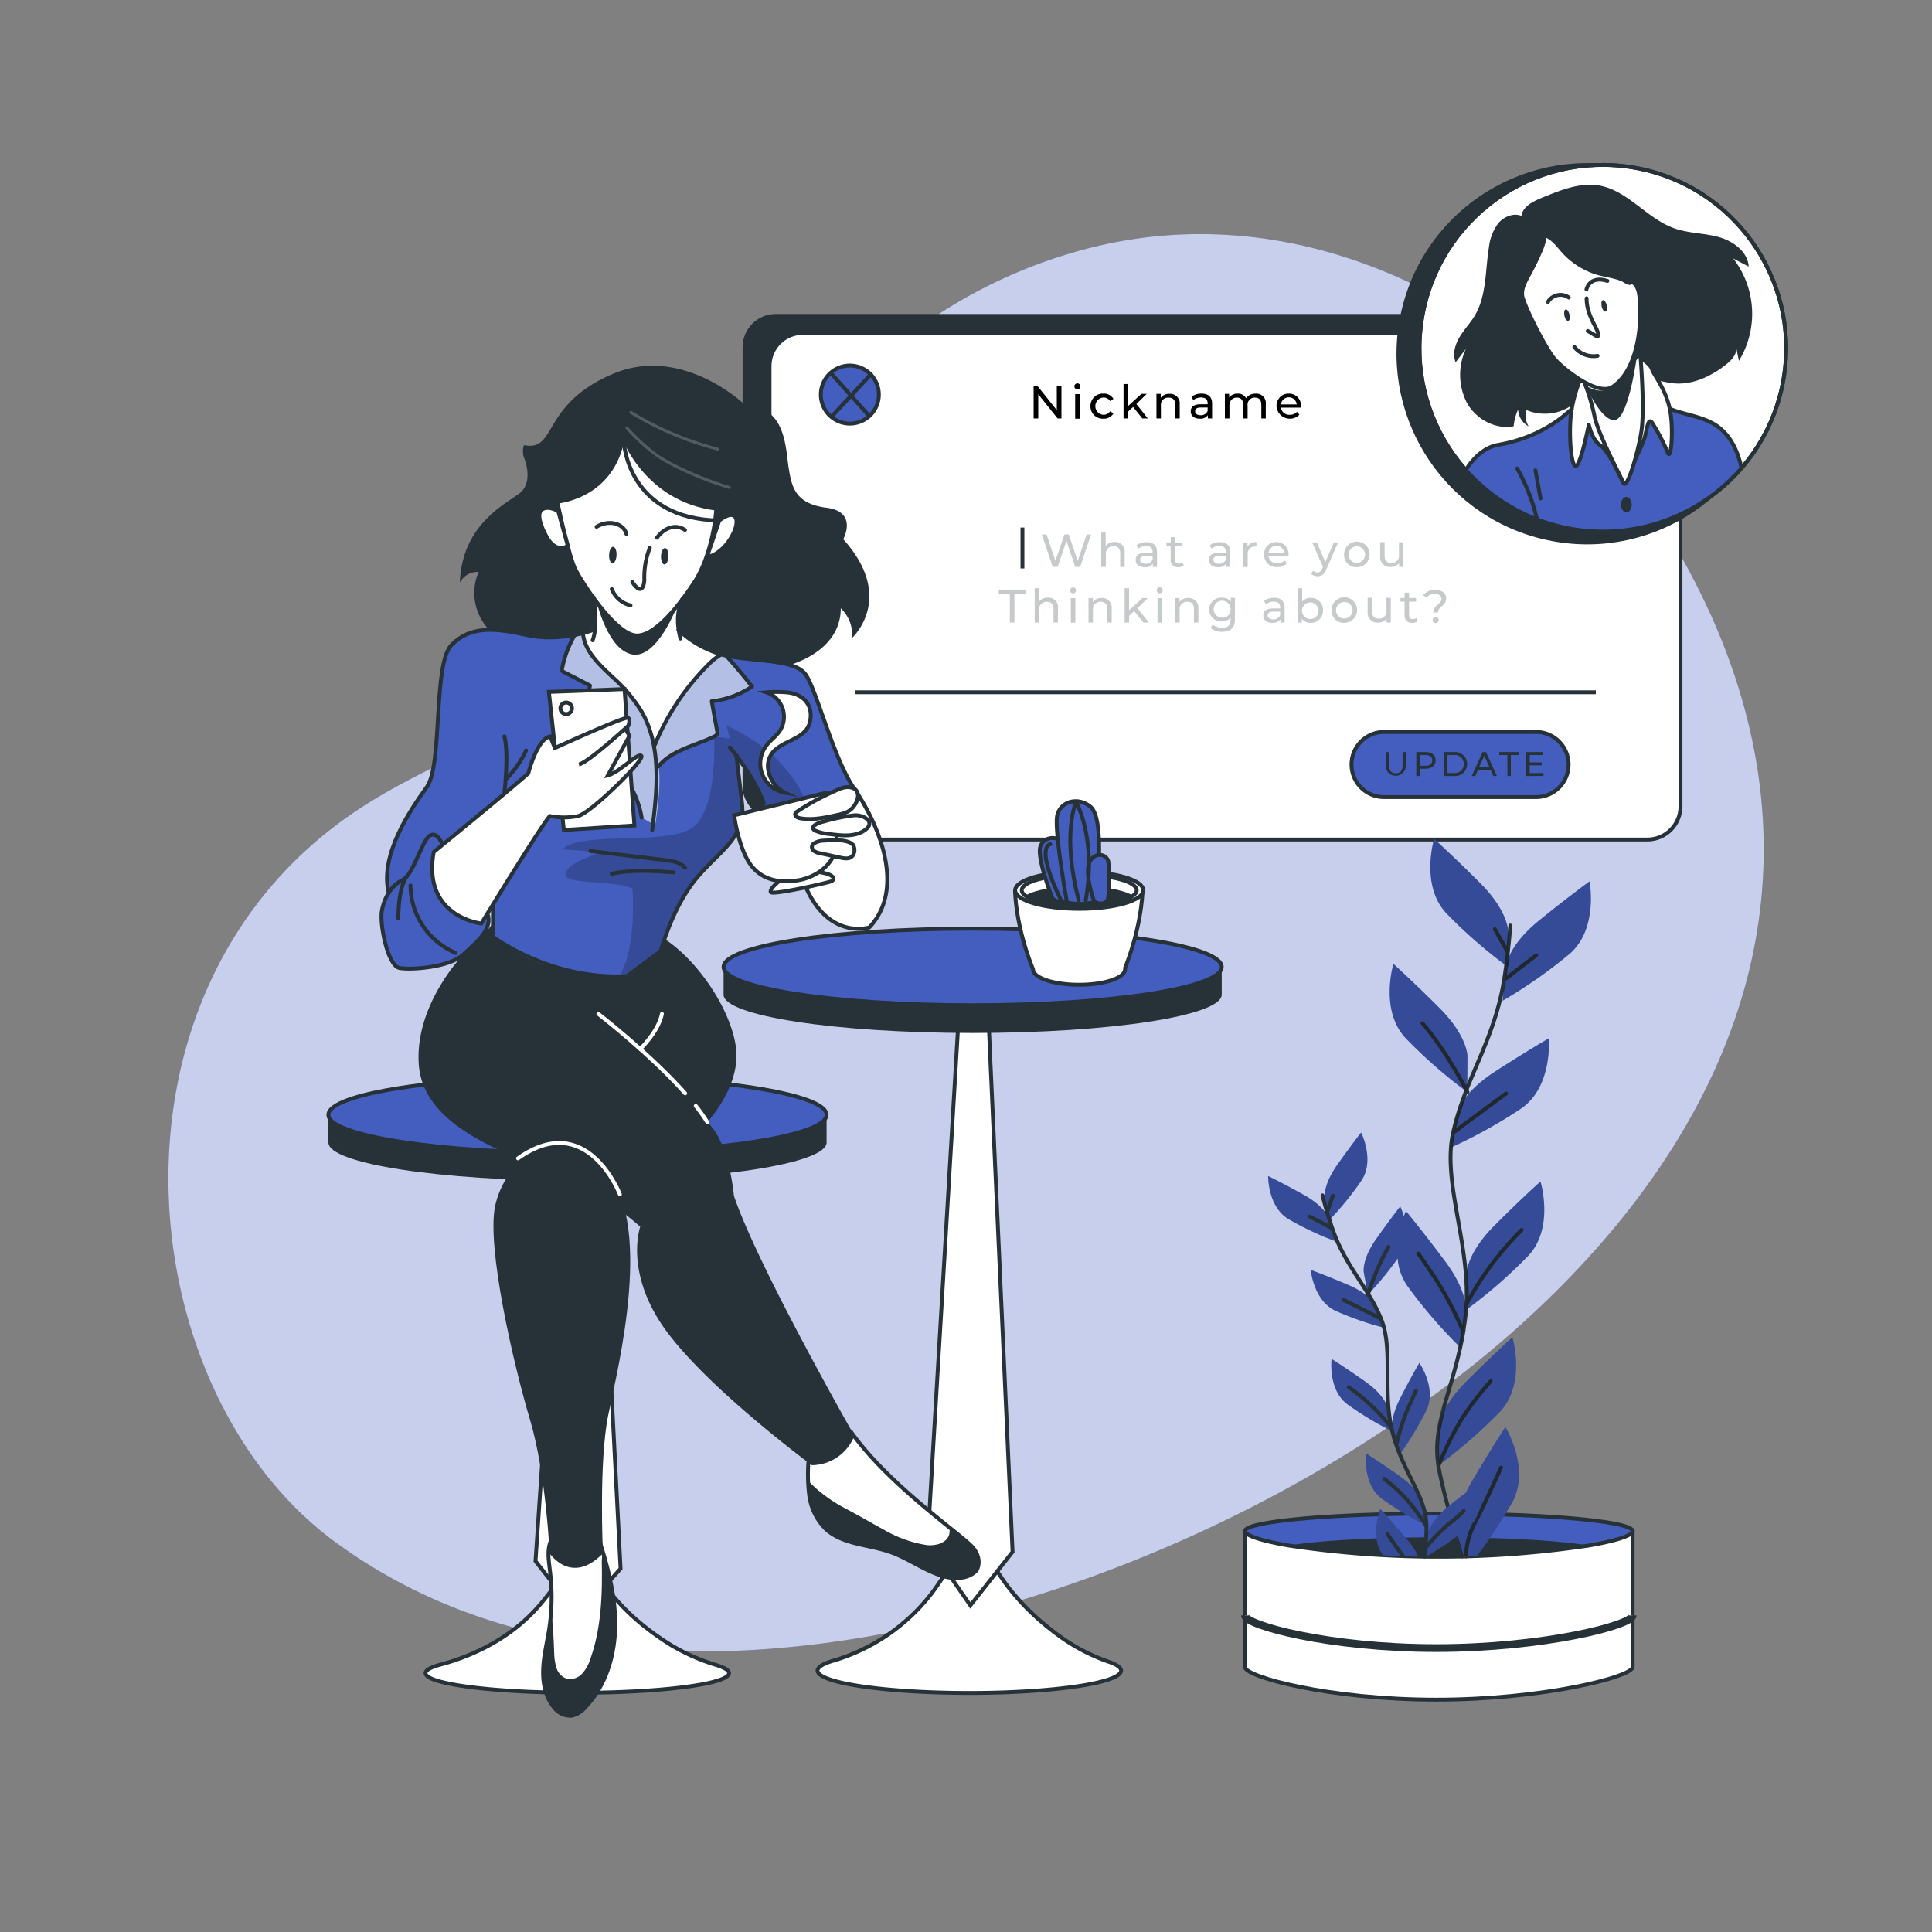 <svg xmlns="http://www.w3.org/2000/svg" viewBox="0 0 500 500"><rect x="0" y="0" width="500" height="500" fill="#808080" stroke="none"/><g id="freepik--background-simple--inject-41"><g id="freepik--background-simple--inject-11--inject-41"><path d="M386.33,86.06s-46.51-38-107-21.17-85.83,69-120.51,104.82c-18.17,18.76-45,25.67-66.6,40.12-69,46.18-58.8,150-5.58,189.16,51.44,37.81,119.88,32.5,177.89,15.05,106.06-31.92,233.79-129.3,178.64-254A201.73,201.73,0,0,0,386.33,86.06Z" style="fill:#435EBE"></path><path d="M386.33,86.06s-46.51-38-107-21.17-85.83,69-120.51,104.82c-18.17,18.76-45,25.67-66.6,40.12-69,46.18-58.8,150-5.58,189.16,51.44,37.81,119.88,32.5,177.89,15.05,106.06-31.92,233.79-129.3,178.64-254A201.73,201.73,0,0,0,386.33,86.06Z" style="fill:#fff;opacity:0.7"></path></g></g><g id="freepik--Status--inject-41"><rect x="192.18" y="81.26" width="235.75" height="131.11" rx="8.59" style="fill:#263238"></rect><rect x="199.16" y="86.17" width="235.75" height="131.11" rx="8.59" style="fill:#fff;stroke:#263238;stroke-miterlimit:10"></rect><line x1="221.21" y1="179.16" x2="413" y2="179.16" style="fill:none;stroke:#263238;stroke-miterlimit:10"></line><path d="M227.45,102.12a7.51,7.51,0,1,1-7.51-7.51A7.51,7.51,0,0,1,227.45,102.12Z" style="fill:#435EBE;stroke:#263238;stroke-miterlimit:10"></path><line x1="214.97" y1="96.49" x2="224.97" y2="107.68" style="fill:#fff;stroke:#263238;stroke-miterlimit:10"></line><line x1="225.65" y1="96.59" x2="215.44" y2="107.58" style="fill:#fff;stroke:#263238;stroke-miterlimit:10"></line><path d="M397.52,206.29H358.2a8.42,8.42,0,0,1-8.43-8.43h0a8.43,8.43,0,0,1,8.43-8.43h39.32a8.44,8.44,0,0,1,8.43,8.43h0A8.43,8.43,0,0,1,397.52,206.29Z" style="fill:#435EBE;stroke:#263238;stroke-miterlimit:10"></path><path d="M358.6,198.15v-3.52h.89v3.49c0,1.37.63,2,1.74,2s1.76-.62,1.76-2v-3.49h.85v3.52a2.62,2.62,0,1,1-5.24,0Z" style="fill:#263238"></path><path d="M371.54,196.79c0,1.35-1,2.16-2.58,2.16h-1.53v1.88h-.89v-6.2H369C370.57,194.63,371.54,195.45,371.54,196.79Zm-.88,0c0-.88-.6-1.39-1.73-1.39h-1.5v2.78h1.5C370.06,198.18,370.66,197.68,370.66,196.79Z" style="fill:#263238"></path><path d="M373.73,194.63h2.61a3.11,3.11,0,1,1,0,6.2h-2.61Zm2.55,5.43a2.34,2.34,0,1,0,0-4.66h-1.67v4.66Z" style="fill:#263238"></path><path d="M385.78,199.28h-3.3l-.68,1.55h-.91l2.81-6.2h.87l2.82,6.2h-.93Zm-.31-.71-1.34-3-1.34,3Z" style="fill:#263238"></path><path d="M390.11,195.4H388v-.77h5.12v.77H391v5.43h-.88Z" style="fill:#263238"></path><path d="M399.46,200.06v.77H395v-6.2h4.37v.77h-3.49v1.9H399v.76h-3.11v2Z" style="fill:#263238"></path><g style="opacity:0.26"><path d="M282.35,138.33l-2.81,8.39h-1.26L276,140l-2.29,6.7h-1.28l-2.81-8.39h1.24l2.26,6.82,2.37-6.82h1.1l2.31,6.86,2.32-6.86Z" style="fill:#263238"></path><path d="M291.06,143.06v3.66h-1.15V143.2c0-1.25-.62-1.86-1.71-1.86a1.89,1.89,0,0,0-2,2.11v3.27H285v-8.9h1.15v3.45a2.73,2.73,0,0,1,2.24-1A2.46,2.46,0,0,1,291.06,143.06Z" style="fill:#263238"></path><path d="M299.44,142.89v3.83h-1.09v-.84a2.36,2.36,0,0,1-2.09.91c-1.44,0-2.35-.76-2.35-1.87s.66-1.86,2.56-1.86h1.82v-.22c0-1-.56-1.54-1.7-1.54a3.22,3.22,0,0,0-2,.69l-.48-.87a4.23,4.23,0,0,1,2.63-.81C298.46,140.31,299.44,141.15,299.44,142.89Zm-1.15,1.89v-.89h-1.78c-1.14,0-1.46.45-1.46,1s.53,1,1.4,1A1.85,1.85,0,0,0,298.29,144.78Z" style="fill:#263238"></path><path d="M306.35,146.35a2.16,2.16,0,0,1-1.39.44,1.81,1.81,0,0,1-2-2v-3.49h-1.08v-.94H303V139h1.15v1.39h1.82v.94H304.1v3.45a.93.93,0,0,0,1,1.06,1.4,1.4,0,0,0,.9-.3Z" style="fill:#263238"></path><path d="M318.41,142.89v3.83h-1.09v-.84a2.34,2.34,0,0,1-2.09.91c-1.44,0-2.35-.76-2.35-1.87s.66-1.86,2.56-1.86h1.82v-.22c0-1-.56-1.54-1.7-1.54a3.22,3.22,0,0,0-2,.69l-.48-.87a4.23,4.23,0,0,1,2.63-.81C317.43,140.31,318.41,141.15,318.41,142.89Zm-1.15,1.89v-.89h-1.77c-1.14,0-1.47.45-1.47,1s.53,1,1.41,1A1.85,1.85,0,0,0,317.26,144.78Z" style="fill:#263238"></path><path d="M325.17,140.31v1.11h-.26a1.9,1.9,0,0,0-2,2.15v3.16h-1.15v-6.35h1.1v1.06A2.44,2.44,0,0,1,325.17,140.31Z" style="fill:#263238"></path><path d="M333.45,143.93h-5.16a2.15,2.15,0,0,0,2.3,1.86,2.37,2.37,0,0,0,1.84-.77l.63.74a3.15,3.15,0,0,1-2.5,1,3.18,3.18,0,0,1-3.42-3.25,3.1,3.1,0,0,1,3.19-3.23,3.07,3.07,0,0,1,3.14,3.27C333.47,143.68,333.46,143.82,333.45,143.93Zm-5.16-.83h4.08a2.05,2.05,0,0,0-4.08,0Z" style="fill:#263238"></path><path d="M346.32,140.37l-3.08,7c-.56,1.34-1.29,1.76-2.27,1.76a2.37,2.37,0,0,1-1.63-.59l.49-.86a1.65,1.65,0,0,0,1.14.47c.56,0,.9-.25,1.22-1l.2-.44-2.81-6.34h1.2l2.22,5.08,2.2-5.08Z" style="fill:#263238"></path><path d="M347.84,143.54a3.31,3.31,0,1,1,3.31,3.25A3.16,3.16,0,0,1,347.84,143.54Zm5.44,0a2.14,2.14,0,1,0-4.28,0,2.14,2.14,0,1,0,4.28,0Z" style="fill:#263238"></path><path d="M363.17,140.37v6.35h-1.09v-1a2.59,2.59,0,0,1-2.16,1,2.49,2.49,0,0,1-2.73-2.77v-3.65h1.15v3.52c0,1.25.62,1.87,1.71,1.87a1.87,1.87,0,0,0,2-2.11v-3.28Z" style="fill:#263238"></path><path d="M261.35,153.77h-2.87v-1h6.94v1h-2.88v7.35h-1.19Z" style="fill:#263238"></path><path d="M273.79,157.46v3.66h-1.15V157.6c0-1.25-.62-1.86-1.71-1.86a1.89,1.89,0,0,0-2,2.11v3.27h-1.15v-8.9h1.15v3.45a2.75,2.75,0,0,1,2.25-1A2.45,2.45,0,0,1,273.79,157.46Z" style="fill:#263238"></path><path d="M276.93,152.8a.76.76,0,0,1,.78-.76.75.75,0,0,1,.78.74.78.78,0,0,1-1.56,0Zm.2,2h1.16v6.35h-1.16Z" style="fill:#263238"></path><path d="M287.71,157.46v3.66h-1.15V157.6c0-1.25-.62-1.86-1.71-1.86a1.89,1.89,0,0,0-2,2.11v3.27h-1.15v-6.35h1.11v1a2.7,2.7,0,0,1,2.29-1A2.45,2.45,0,0,1,287.71,157.46Z" style="fill:#263238"></path><path d="M293.53,158.16l-1.32,1.22v1.74h-1.16v-8.9h1.16v5.71l3.46-3.16h1.39l-2.67,2.62,2.94,3.73h-1.42Z" style="fill:#263238"></path><path d="M299.36,152.8a.78.78,0,1,1,.78.74A.74.74,0,0,1,299.36,152.8Zm.2,2h1.15v6.35h-1.15Z" style="fill:#263238"></path><path d="M310.14,157.46v3.66H309V157.6c0-1.25-.62-1.86-1.71-1.86a1.89,1.89,0,0,0-2,2.11v3.27h-1.15v-6.35h1.1v1a2.73,2.73,0,0,1,2.29-1A2.46,2.46,0,0,1,310.14,157.46Z" style="fill:#263238"></path><path d="M319.6,154.77v5.49c0,2.24-1.14,3.26-3.3,3.26a4.65,4.65,0,0,1-3-1l.55-.88a3.89,3.89,0,0,0,2.44.82c1.5,0,2.19-.69,2.19-2.13v-.5a2.9,2.9,0,0,1-2.29,1,3.08,3.08,0,1,1,0-6.15,2.89,2.89,0,0,1,2.35,1v-1Zm-1.13,3a2.19,2.19,0,1,0-2.18,2.07A2,2,0,0,0,318.47,157.78Z" style="fill:#263238"></path><path d="M332.46,157.29v3.83h-1.09v-.84a2.34,2.34,0,0,1-2.08.91c-1.44,0-2.36-.76-2.36-1.87s.66-1.86,2.56-1.86h1.82v-.22c0-1-.56-1.54-1.7-1.54a3.24,3.24,0,0,0-2,.69l-.48-.87a4.23,4.23,0,0,1,2.63-.81C331.48,154.71,332.46,155.55,332.46,157.29Zm-1.15,1.89v-.89h-1.77c-1.14,0-1.47.45-1.47,1s.53,1,1.41,1A1.85,1.85,0,0,0,331.31,159.18Z" style="fill:#263238"></path><path d="M342.39,157.94a3.09,3.09,0,0,1-3.22,3.25,2.66,2.66,0,0,1-2.26-1.07v1H335.8v-8.9H337v3.51a2.69,2.69,0,0,1,2.22-1A3.08,3.08,0,0,1,342.39,157.94Zm-1.17,0a2.14,2.14,0,1,0-2.14,2.25A2.09,2.09,0,0,0,341.22,157.94Z" style="fill:#263238"></path><path d="M344.6,157.94a3.31,3.31,0,1,1,3.31,3.25A3.16,3.16,0,0,1,344.6,157.94Zm5.44,0a2.14,2.14,0,1,0-4.28,0,2.14,2.14,0,1,0,4.28,0Z" style="fill:#263238"></path><path d="M359.93,154.77v6.35h-1.09v-1a2.59,2.59,0,0,1-2.16,1,2.49,2.49,0,0,1-2.73-2.77v-3.65h1.15v3.52c0,1.25.62,1.87,1.71,1.87a1.87,1.87,0,0,0,2-2.11v-3.28Z" style="fill:#263238"></path><path d="M366.9,160.75a2.14,2.14,0,0,1-1.39.44,1.81,1.81,0,0,1-2-2v-3.49h-1.08v-.94h1.08v-1.39h1.15v1.39h1.82v.94h-1.82v3.45a.93.93,0,0,0,1,1.06,1.4,1.4,0,0,0,.9-.3Z" style="fill:#263238"></path><path d="M373.05,155c0-.77-.64-1.3-1.72-1.3a2.55,2.55,0,0,0-2.14.95l-.88-.62a3.71,3.71,0,0,1,3.11-1.35c1.72,0,2.84.81,2.84,2.14,0,2-2.12,2.13-2.12,3.7h-1.2C370.94,156.59,373.05,156.33,373.05,155Zm-2.28,5.48a.78.78,0,1,1,.78.76A.75.75,0,0,1,370.77,160.43Z" style="fill:#263238"></path></g><line x1="264.61" y1="136.52" x2="264.61" y2="147.11" style="fill:none;stroke:#263238;stroke-miterlimit:10"></line><path d="M274.7,99.89v8.4h-1l-5-6.26v6.26h-1.2v-8.4h1l5,6.26V99.89Z"></path><path d="M278.05,100a.78.78,0,0,1,1.56,0,.76.76,0,0,1-.78.77A.75.75,0,0,1,278.05,100Zm.2,2h1.15v6.36h-1.15Z"></path><path d="M282.21,105.11a3.18,3.18,0,0,1,3.36-3.24,2.83,2.83,0,0,1,2.59,1.36l-.87.56a2,2,0,0,0-1.73-.91,2.24,2.24,0,0,0,0,4.47,2,2,0,0,0,1.73-.91l.87.55a2.84,2.84,0,0,1-2.59,1.37A3.19,3.19,0,0,1,282.21,105.11Z"></path><path d="M293.24,105.33l-1.32,1.22v1.74h-1.15v-8.9h1.15v5.71l3.47-3.17h1.39l-2.68,2.63,2.94,3.73h-1.41Z"></path><path d="M305.31,104.63v3.66h-1.15v-3.53c0-1.25-.63-1.86-1.72-1.86a1.88,1.88,0,0,0-2,2.11v3.28h-1.15v-6.36h1.1v1a2.72,2.72,0,0,1,2.29-1A2.46,2.46,0,0,1,305.31,104.63Z"></path><path d="M313.69,104.45v3.84h-1.1v-.84a2.36,2.36,0,0,1-2.08.91c-1.44,0-2.35-.77-2.35-1.87s.66-1.86,2.55-1.86h1.83v-.23c0-1-.57-1.53-1.71-1.53a3.2,3.2,0,0,0-2,.68l-.48-.86a4.2,4.2,0,0,1,2.62-.82C312.7,101.87,313.69,102.71,313.69,104.45Zm-1.15,1.89v-.88h-1.78c-1.14,0-1.46.44-1.46,1s.52,1,1.4,1A1.85,1.85,0,0,0,312.54,106.34Z"></path><path d="M327.58,104.63v3.66h-1.15v-3.53c0-1.25-.6-1.86-1.64-1.86a1.84,1.84,0,0,0-1.91,2.11v3.28h-1.15v-3.53c0-1.25-.6-1.86-1.65-1.86s-1.9.73-1.9,2.11v3.28H317v-6.36h1.1v.95a2.56,2.56,0,0,1,2.19-1,2.35,2.35,0,0,1,2.21,1.18,2.87,2.87,0,0,1,2.45-1.18A2.44,2.44,0,0,1,327.58,104.63Z"></path><path d="M336.67,105.49h-5.16a2.14,2.14,0,0,0,2.3,1.86,2.38,2.38,0,0,0,1.84-.77l.63.75a3.46,3.46,0,0,1-5.92-2.22,3.11,3.11,0,0,1,3.19-3.24,3.07,3.07,0,0,1,3.14,3.28C336.69,105.24,336.68,105.39,336.67,105.49Zm-5.16-.82h4.08a2.05,2.05,0,0,0-4.08,0Z"></path><circle cx="410.77" cy="91.55" r="49.32" transform="translate(225.37 469.37) rotate(-76.43)" style="fill:#263238"></circle><circle cx="414.78" cy="90.12" r="47.44" transform="translate(258.43 484.73) rotate(-80.64)" style="fill:#fff;stroke:#263238;stroke-miterlimit:10"></circle><path d="M450.7,121.1a47.38,47.38,0,0,1-71.35.55c1.91-3.12,4.9-5.91,8.29-6.48a38.18,38.18,0,0,0,4.05-.92c.32-.08.63-.17.94-.27.88-.27,1.75-.57,2.6-.9.43-.17.85-.34,1.27-.53s.94-.41,1.41-.63.92-.46,1.37-.7.9-.49,1.34-.75.88-.53,1.31-.81.71-.47,1.06-.72a3.9,3.9,0,0,0,.36-.25c.36-.26.71-.53,1.06-.8,0,0,0,0,0,0,.41-.32.8-.64,1.19-1s.76-.68,1.14-1a0,0,0,0,1,0,0c.73-.7,1.44-1.44,2.11-2.22l2.64-.45.4-.07,10.1-1.73,3.29-.57.85-.14c1.11,2.47,3.45,4.07,6,5.12l.33.14c.62.25,1.25.46,1.88.65,3.34,1,6.89,1.59,9.79,3.52C447.81,112.56,449.76,116.7,450.7,121.1Z" style="fill:#435EBE"></path><path d="M409.06,102.84a12.28,12.28,0,0,1-14,3.29,5.26,5.26,0,0,0,.53,4.19,5.1,5.1,0,0,1-2.7-4.35,13.42,13.42,0,0,0-1.16,4.35c-4.73.91-9.75-1.85-12.1-6.06a15.92,15.92,0,0,1-.25-14l-2.66,3.49c-.86-2.11-.15-4.54,1-6.49s2.77-3.61,3.94-5.56c3.1-5.22,2.69-11.7,3.67-17.68a12.65,12.65,0,0,1,2.41-6.23c1.45-1.72,3.94-2.75,6-1.92.37-2.81,3.91-4.12,6.54-5.19,4.35-1.75,9-3.47,13.62-2.66,7.41,1.3,12.35,8.59,19.44,11.08,3.67,1.29,7.68,1.21,11.43,2.24s7.55,3.77,7.79,7.65l-4-2.09a23.36,23.36,0,0,1,1.47,26.49l-.75-3.69c.42,1.79-1.06,3.43-2.5,4.58-3.95,3.15-8.91,5.48-13.93,4.9-1.48-.17-2.93-.59-4.41-.83A18.78,18.78,0,0,0,416,100.81,12.9,12.9,0,0,1,409.06,102.84Z" style="fill:#263238"></path><path d="M410.82,94.41c-1.43,2-3.74,8-4.28,13s0,13.2,1.25,13.2,3.39-10.7,3.39-10.7.89,4.1,3,5.35,5.88,9.62,5.88,9.62,5-9.09,5.7-12.12.9-4.45,1.79-3.39a52.53,52.53,0,0,1,4.1,7.85c.89,2.14,1.6-7,.35-12s-4.1-8.37-4.45-9.62-2.32-2.5-2.32-2.5C418.31,85.85,412.25,92.45,410.82,94.41Z" style="fill:#fff;stroke:#263238;stroke-linecap:round;stroke-linejoin:round"></path><path d="M409.39,97.44a51.61,51.61,0,0,1,3.21,10c.89,4.82,6.6,15.34,7.49,17.47s3.57-6.77,4.63-12.83-.24-20.74-.24-20.74C419.49,97.92,409.39,97.44,409.39,97.44Z" style="fill:#fff;stroke:#263238;stroke-linecap:round;stroke-linejoin:round"></path><path d="M398.94,64.33a65.7,65.7,0,0,1-3,6.28c-.93,1.81-2.21,3.71-2,5.83s6.1,14,8.6,16.71,11.11,9.47,14.83,6.94c8.23-5.6,7.49-22.19,6.61-24.9s-2-2-2-2c-.46.29-1.65-.67-2.09-.85-2.54-1.07-5.32-1.14-7.89-2.19a19.7,19.7,0,0,1-7.24-4.93c-1.6-1.8-3-3.87-5.47-4.55C400.05,60.88,399.59,62.63,398.94,64.33Z" style="fill:#fff;stroke:#263238;stroke-linecap:round;stroke-linejoin:round"></path><path d="M400.6,78.15A3.76,3.76,0,0,1,406,77" style="fill:none;stroke:#263238;stroke-linecap:round;stroke-linejoin:round"></path><path d="M416,72.7c-4.71-1.47-5.43,2.2-5.43,2.2" style="fill:none;stroke:#263238;stroke-linecap:round;stroke-linejoin:round"></path><path d="M406.19,81.41c.19.81.05,1.54-.32,1.63s-.83-.5-1-1.32-.05-1.54.32-1.63S406,80.59,406.19,81.41Z" style="fill:#263238"></path><path d="M415.83,79c.19.82.05,1.55-.32,1.64s-.83-.51-1-1.32-.05-1.55.32-1.63S415.63,78.21,415.83,79Z" style="fill:#263238"></path><path d="M410.61,77.2c0,4.84,3.21,7.93,3,9.64a.25.25,0,0,1-.35.2c-.74-.39-1.62-1-2.35-1.38" style="fill:none;stroke:#263238;stroke-linecap:round;stroke-linejoin:round"></path><path d="M407.45,89.8a6.32,6.32,0,0,0,6,2.29" style="fill:none;stroke:#263238;stroke-linecap:round;stroke-linejoin:round"></path><path d="M410.33,99.72s4.25,9.79,7.77,8.94,5.59-16.92,5.59-16.92-4.18,7.85-7.67,9.07C413.12,101.83,410.33,99.72,410.33,99.72Z" style="fill:#263238"></path><path d="M406.75,105.87c-.37.35-.75.7-1.14,1s-.78.67-1.19,1c0,0,0,0,0,0-.34.28-.7.54-1.06.8a3.9,3.9,0,0,1-.36.25c-.35.26-.7.49-1.06.72s-.86.56-1.31.81-.89.52-1.34.75-.91.48-1.37.7-.93.44-1.41.63-.84.37-1.27.53c-.85.33-1.72.63-2.6.9-.31.1-.63.19-.94.27a38.18,38.18,0,0,1-4.05.92c-3.39.57-6.38,3.36-8.29,6.48" style="fill:none;stroke:#263238;stroke-linecap:round;stroke-linejoin:round"></path><path d="M450.7,121.1c-.94-4.4-2.89-8.54-6.55-11-2.9-1.93-6.45-2.51-9.79-3.52-.63-.19-1.26-.4-1.88-.65l-.33-.13" style="fill:none;stroke:#263238;stroke-linecap:round;stroke-linejoin:round"></path><path d="M422.28,130.6c0,1.11-.62,2-1.38,2s-1.38-.89-1.38-2,.62-2,1.38-2S422.28,129.49,422.28,130.6Z" style="fill:#263238"></path><path d="M392.65,121.26a49.44,49.44,0,0,1,5.13,13.16" style="fill:none;stroke:#263238;stroke-linecap:round;stroke-linejoin:round"></path><path d="M397.36,121.73l1.32,7.26" style="fill:none;stroke:#263238;stroke-linecap:round;stroke-linejoin:round"></path><circle cx="414.78" cy="90.12" r="47.44" transform="translate(258.43 484.73) rotate(-80.64)" style="fill:none;stroke:#263238;stroke-miterlimit:10"></circle></g><g id="freepik--Plant--inject-41"><path d="M322.19,396.26v35.17c0,2.52,21.79,8.44,49.5,8.44s50.84-5.92,50.84-8.44V396.26Z" style="fill:#fff;stroke:#263238;stroke-miterlimit:10"></path><path d="M322.19,418.07c0,2.52,21.79,8.45,49.5,8.45s50.84-5.93,50.84-8.45" style="fill:#fff;stroke:#263238;stroke-miterlimit:10;stroke-width:2px"></path><path d="M422.53,396.26c0,1.1-4.25,2.5-11.34,3.72a261.48,261.48,0,0,1-77.67,0c-7.08-1.22-11.33-2.62-11.33-3.72,0-2.53,22.46-4.56,50.16-4.56S422.53,393.73,422.53,396.26Z" style="fill:#435EBE;stroke:#263238;stroke-miterlimit:10"></path><path d="M411.19,400a261.48,261.48,0,0,1-77.67,0c7.31-1.28,22-2.15,38.83-2.15S403.88,398.7,411.19,400Z" style="fill:#263238"></path><g id="freepik--Plants--inject-83--inject-41"><path d="M390.3,240.94s0-5.18-7.25-12.42-11.9-11.4-11.9-11.4-3.63,11.91,3.1,19.17a127,127,0,0,0,16.05,14Z" style="fill:#435EBE"></path><path d="M379.78,273.28s0-5.18-7.25-12.42-11.91-11.4-11.91-11.4-3.62,11.91,3.11,19.16a126.33,126.33,0,0,0,16,14Z" style="fill:#435EBE"></path><path d="M389.84,249.77s.56-5.16,8.53-11.6,13-10.07,13-10.07,2.35,12.23-5.11,18.72A126.88,126.88,0,0,1,388.86,259Z" style="fill:#435EBE"></path><path d="M377.14,288s1.08-5.06,9.69-10.63,14-8.65,14-8.65,1.05,12.41-7.05,18.09a127.6,127.6,0,0,1-18.62,10.32Z" style="fill:#435EBE"></path><path d="M379.53,329.59s0-5.18,7.24-12.43,11.91-11.39,11.91-11.39,3.63,11.91-3.1,19.15a126.31,126.31,0,0,1-16.05,14Z" style="fill:#435EBE"></path><path d="M379.41,339.75s.73-5.13-5.41-13.33-10.14-13-10.14-13-5.29,11.26.35,19.36a126.92,126.92,0,0,0,13.9,16.12Z" style="fill:#435EBE"></path><path d="M372.25,369.91s0-5.18,7.26-12.42,11.9-11.4,11.9-11.4S395,358,388.3,365.25a127.83,127.83,0,0,1-16.05,14Z" style="fill:#435EBE"></path><path d="M391.44,388.67a127.8,127.8,0,0,1-9.2,14c-.94,0-1.9.07-2.86.09h-.82l-1.39-5.32-.08-.3a11.6,11.6,0,0,1,.2-4.75,25.23,25.23,0,0,1,2.11-6.13c.44-.93,1-1.92,1.56-2.95,5.18-8.81,8.63-14,8.63-14S396.12,379.91,391.44,388.67Z" style="fill:#435EBE"></path><path d="M378.32,402.81c-.5-1.67-1-3.38-1.49-5.09-.38-1.33-.75-2.66-1.12-4s-.7-2.55-1-3.79c-1.11-4.17-2-7.91-2.45-10.58a27.45,27.45,0,0,1,0-8.63c.2-1.36.48-2.73.82-4.12,1.27-5.28,3.31-10.93,4.83-17.9.33-1.48.63-3,.89-4.6l0-.19c.14-.89.28-1.81.4-2.75,0-.24.06-.47.08-.71.05-.43.1-.86.13-1.3v-.05c.05-.48.08-1,.1-1.44a55.45,55.45,0,0,0,0-5.62c-.6-12.6-4.82-24.84-4-35.17a26.66,26.66,0,0,1,.5-3.49,65,65,0,0,1,2.4-8.26c.32-.93.67-1.85,1-2.77,0-.06,0-.12.07-.19s.14-.35.2-.52c3.25-8.14,7.24-15.83,9.2-26,.24-1.32.46-2.63.66-3.95v-.05c.08-.58.17-1.16.25-1.74,0-.32.09-.65.13-1,.11-.76.2-1.54.28-2.3.28-2.35.49-4.71.66-7.07" style="fill:none;stroke:#263238;stroke-linecap:round;stroke-linejoin:round"></path><line x1="389.77" y1="253.2" x2="397.59" y2="247.21" style="fill:none;stroke:#263238;stroke-linecap:round;stroke-linejoin:round"></line><line x1="390.14" y1="246.3" x2="386.87" y2="240.48" style="fill:none;stroke:#263238;stroke-linecap:round;stroke-linejoin:round"></line><path d="M376.51,292.81s6.54-4.91,13.26-9.81" style="fill:none;stroke:#263238;stroke-linecap:round;stroke-linejoin:round"></path><path d="M379.78,282.6s-5.45-10.68-11.63-17.78" style="fill:none;stroke:#263238;stroke-linecap:round;stroke-linejoin:round"></path><path d="M379.79,337a80.52,80.52,0,0,1,14-18.67" style="fill:none;stroke:#263238;stroke-linecap:round;stroke-linejoin:round"></path><path d="M378.51,344.22a90.27,90.27,0,0,0-7.09-13.44c-3.81-5.63-4.36-6.36-4.36-6.36" style="fill:none;stroke:#263238;stroke-linecap:round;stroke-linejoin:round"></path><path d="M372.25,379.39a87.85,87.85,0,0,1,5.89-11.91,75.65,75.65,0,0,1,7.64-10" style="fill:none;stroke:#263238;stroke-linecap:round;stroke-linejoin:round"></path><path d="M379.38,402.79a19.94,19.94,0,0,1,2-8.06c2.77-5.27,5.82-12.18,7.09-14.9" style="fill:none;stroke:#263238;stroke-linecap:round;stroke-linejoin:round"></path><path d="M342.84,310.12s-.57-3.25,3.19-8.58,6.23-8.44,6.23-8.44,3.57,7.07.13,12.36a80.5,80.5,0,0,1-8.55,10.5Z" style="fill:#435EBE"></path><path d="M352.94,329.25s-.56-3.25,3.2-8.57,6.23-8.45,6.23-8.45,3.56,7.08.13,12.35A80.59,80.59,0,0,1,354,335.09Z" style="fill:#435EBE"></path><path d="M344.07,315.6s-.92-3.18-6.6-6.35-9.27-4.89-9.27-4.89-.14,7.92,5.29,11.16a80,80,0,0,0,12.25,5.76Z" style="fill:#435EBE"></path><path d="M356.19,338.16s-1.23-3.05-7.23-5.61-9.74-3.9-9.74-3.9.69,7.89,6.38,10.57a81.24,81.24,0,0,0,12.78,4.45Z" style="fill:#435EBE"></path><path d="M359.21,364.54s-.56-3.26-5.89-7-8.7-5.85-8.7-5.85-1,7.86,4,11.68a83.22,83.22,0,0,0,11.58,7Z" style="fill:#435EBE"></path><path d="M360.39,370.89s-1-3.14,1.94-8.94,5-9.22,5-9.22,4.54,6.5,1.85,12.2a81.8,81.8,0,0,1-7,11.62Z" style="fill:#435EBE"></path><path d="M369.49,397.08s.38-3.27,5.53-7.38,8.36-6.33,8.36-6.33,1.43,7.79-3.35,11.88a81,81,0,0,1-11.17,7.68Z" style="fill:#435EBE"></path><path d="M368.14,389s-.56-3.24-5.89-7-8.7-5.85-8.7-5.85-1,7.86,4,11.67a81.3,81.3,0,0,0,11.59,7Z" style="fill:#435EBE"></path><path d="M367.07,402.83c-1.36,0-2.72-.06-4.05-.11-1.74-.05-3.44-.13-5.11-.21-3.52-4.93-.7-12-.7-12s2.72,2.86,6.93,7.87A20.41,20.41,0,0,1,367.07,402.83Z" style="fill:#435EBE"></path><path d="M390.3,240.94s0-5.18-7.25-12.42-11.9-11.4-11.9-11.4-3.63,11.91,3.1,19.17a127,127,0,0,0,16.05,14Z" style="opacity:0.2"></path><path d="M379.78,273.28s0-5.18-7.25-12.42-11.91-11.4-11.91-11.4-3.62,11.91,3.11,19.16a126.33,126.33,0,0,0,16,14Z" style="opacity:0.2"></path><path d="M389.84,249.77s.56-5.16,8.53-11.6,13-10.07,13-10.07,2.35,12.23-5.11,18.72A126.88,126.88,0,0,1,388.86,259Z" style="opacity:0.2"></path><path d="M377.14,288s1.08-5.06,9.69-10.63,14-8.65,14-8.65,1.05,12.41-7.05,18.09a127.6,127.6,0,0,1-18.62,10.32Z" style="opacity:0.2"></path><path d="M379.53,329.59s0-5.18,7.24-12.43,11.91-11.39,11.91-11.39,3.63,11.91-3.1,19.15a126.31,126.31,0,0,1-16.05,14Z" style="opacity:0.2"></path><path d="M372.25,369.91s0-5.18,7.26-12.42,11.9-11.4,11.9-11.4S395,358,388.3,365.25a127.83,127.83,0,0,1-16.05,14Z" style="opacity:0.2"></path><path d="M342.84,310.12s-.57-3.25,3.19-8.58,6.23-8.44,6.23-8.44,3.57,7.07.13,12.36a80.5,80.5,0,0,1-8.55,10.5Z" style="opacity:0.2"></path><path d="M374,326.42c-6.15-8.21-10.14-13-10.14-13s-.23.48-.54,1.31a16,16,0,0,0-.95-2.54s-2.47,3.12-6.23,8.45-3.2,8.57-3.2,8.57l1,5.84a80.92,80.92,0,0,0,7.75-9.38,14.69,14.69,0,0,0,2.51,7.11,126.92,126.92,0,0,0,13.9,16.12l1.3-9.19S380.14,334.62,374,326.42Z" style="opacity:0.2"></path><path d="M344.07,315.6s-.92-3.18-6.6-6.35-9.27-4.89-9.27-4.89-.14,7.92,5.29,11.16a80,80,0,0,0,12.25,5.76Z" style="opacity:0.2"></path><path d="M356.19,338.16s-1.23-3.05-7.23-5.61-9.74-3.9-9.74-3.9.69,7.89,6.38,10.57a81.24,81.24,0,0,0,12.78,4.45Z" style="opacity:0.2"></path><path d="M359.21,364.54s-.56-3.26-5.89-7-8.7-5.85-8.7-5.85-1,7.86,4,11.68a83.22,83.22,0,0,0,11.58,7Z" style="opacity:0.2"></path><path d="M360.39,370.89s-1-3.14,1.94-8.94,5-9.22,5-9.22,4.54,6.5,1.85,12.2a81.8,81.8,0,0,1-7,11.62Z" style="opacity:0.2"></path><path d="M389.59,369.31s-3.45,5.23-8.63,14c-.6,1-1.12,2-1.56,2.95-1.23.93-2.7,2.06-4.38,3.4-5.15,4.11-5.53,7.38-5.53,7.38l-.63,5.85a81.37,81.37,0,0,0,8.31-5.45l1.39,5.32h.82c1,0,1.92-.05,2.86-.09a127.8,127.8,0,0,0,9.2-14C396.12,379.91,389.59,369.31,389.59,369.31Z" style="opacity:0.2"></path><path d="M368.14,389s-.56-3.24-5.89-7-8.7-5.85-8.7-5.85-1,7.86,4,11.67a81.3,81.3,0,0,0,11.59,7Z" style="opacity:0.2"></path><path d="M367.07,402.83c-1.36,0-2.72-.06-4.05-.11-1.74-.05-3.44-.13-5.11-.21-3.52-4.93-.7-12-.7-12s2.72,2.86,6.93,7.87A20.41,20.41,0,0,1,367.07,402.83Z" style="opacity:0.2"></path><path d="M368.7,402.85c.29-3.13.48-6,.47-7.88v0a17.41,17.41,0,0,0-.93-5.34c-.27-.86-.62-1.73-1-2.61-1.38-3.15-3.26-6.45-4.95-10.62-.42-1-.82-2.06-1.18-3.19-.16-.46-.32-.94-.47-1.42a1.6,1.6,0,0,0,0-.21c-.11-.35-.2-.7-.3-1.05v0c-.09-.31-.16-.63-.23-1-.23-1-.4-2.06-.54-3.1-1.06-8.06.29-16.34-1.39-22.82a19.65,19.65,0,0,0-.69-2.13,41.24,41.24,0,0,0-2.39-4.9c-.31-.56-.63-1.1-1-1.63a1.17,1.17,0,0,0-.05-.11c-.07-.12-.13-.22-.2-.32-2.91-4.76-6.25-9.14-8.58-15.3-.3-.8-.58-1.61-.85-2.44a.69.69,0,0,1-.05-.13c-.1-.31-.2-.61-.29-.93-.06-.16-.12-.33-.17-.5-.16-.5-.31-1-.46-1.5-.43-1.44-.82-2.89-1.18-4.36" style="fill:none;stroke:#263238;stroke-linecap:round;stroke-linejoin:round"></path><line x1="344.5" y1="317.74" x2="338.95" y2="314.83" style="fill:none;stroke:#263238;stroke-linecap:round;stroke-linejoin:round"></line><line x1="343.52" y1="313.46" x2="344.94" y2="309.46" style="fill:none;stroke:#263238;stroke-linecap:round;stroke-linejoin:round"></line><path d="M357.11,341.14s-4.61-2.36-9.38-4.71" style="fill:none;stroke:#263238;stroke-linecap:round;stroke-linejoin:round"></path><path d="M354,335.09a66.69,66.69,0,0,1,5.35-12.4" style="fill:none;stroke:#263238;stroke-linecap:round;stroke-linejoin:round"></path><path d="M359.85,369.18A51.35,51.35,0,0,0,349.05,359" style="fill:none;stroke:#263238;stroke-linecap:round;stroke-linejoin:round"></path><path d="M361.44,373.6a57.63,57.63,0,0,1,3-9.22c1.79-3.94,2-4.46,2-4.46" style="fill:none;stroke:#263238;stroke-linecap:round;stroke-linejoin:round"></path><path d="M368.93,400.58a48.62,48.62,0,0,1,6-6.19,32,32,0,0,0,3.88-3.38" style="fill:none;stroke:#263238;stroke-linecap:round;stroke-linejoin:round"></path><path d="M369.17,395a54.71,54.71,0,0,0-5-6.83,47.88,47.88,0,0,0-5.87-5.43" style="fill:none;stroke:#263238;stroke-linecap:round;stroke-linejoin:round"></path><path d="M359.06,397c.77,1.1,2.32,3.4,4,5.71" style="fill:none;stroke:#263238;stroke-linecap:round;stroke-linejoin:round"></path></g></g><g id="freepik--Table--inject-41"><path d="M275.15,424.1c-9.08-6.37-19.55-16.68-23-31.69a84,84,0,0,1-11.08,20,49.94,49.94,0,0,1-25.6,17.43c-2.49.76-3.89,1.61-3.89,2.51,0,3.19,17.58,5.78,39.27,5.78s39.28-2.59,39.28-5.78c0-.78-1.08-1.54-3-2.22A49.16,49.16,0,0,1,275.15,424.1Z" style="fill:#fff;stroke:#263238;stroke-miterlimit:10"></path><polygon points="248.18 262 240.04 399.43 251.12 415.48 262.05 401.62 255.76 262.38 248.18 262" style="fill:#fff;stroke:#263238;stroke-miterlimit:10"></polygon><path d="M296.13,250.24H187.26v7.18c0,5.47,28.86,9.91,64.46,9.91s64.46-4.44,64.46-9.91v-7.18Z" style="fill:#263238"></path><ellipse cx="251.72" cy="250.24" rx="64.46" ry="9.91" style="fill:#435EBE"></ellipse><ellipse cx="251.72" cy="250.24" rx="64.46" ry="9.91" style="fill:none;stroke:#263238;stroke-linecap:round;stroke-linejoin:round"></ellipse><g id="freepik--Plant--inject-1--inject-2--inject-41"><path d="M295.69,230.4h-33s0,8.86,4.66,20.45c0,2.22,5.33,4,11.91,4s11.9-1.79,11.9-4a1.82,1.82,0,0,0,0-.33C295.64,239.09,295.69,230.4,295.69,230.4Z" style="fill:#fff;stroke:#263238;stroke-linecap:round;stroke-linejoin:round"></path><ellipse cx="279.3" cy="230.4" rx="16.57" ry="4.81" style="fill:#fff;stroke:#263238;stroke-linecap:round;stroke-linejoin:round"></ellipse><ellipse cx="279.3" cy="230.4" rx="14.87" ry="4.02" style="fill:#fff;stroke:#263238;stroke-linecap:round;stroke-linejoin:round"></ellipse><path d="M265.83,232.1c2.38,1.37,7.51,2.31,13.47,2.31s11.09-.94,13.46-2.31c-2.37-1.36-7.51-2.31-13.46-2.31S268.21,230.74,265.83,232.1Z" style="fill:#263238;stroke:#263238;stroke-linecap:round;stroke-linejoin:round"></path><path d="M272.37,232.48s-4.31-10.76-3.05-13.63,5.38-2.51,6.82.36,2.15,13.63,2.15,13.63S274,234.28,272.37,232.48Z" style="fill:#435EBE;stroke:#263238;stroke-miterlimit:10"></path><path d="M276.14,233.56s-3.41-19-2.52-22.6,5.39-4.85,8.61-2.16,2,16.33,2,18.3-.18,6.1-.18,6.1A15,15,0,0,1,276.14,233.56Z" style="fill:#435EBE;stroke:#263238;stroke-miterlimit:10"></path><path d="M283.13,233.2s-2.66-7.36-1.07-10.23,4.84-1.79,4.84.54.18,7.9-.18,9.15S284.39,234.28,283.13,233.2Z" style="fill:#435EBE;stroke:#263238;stroke-miterlimit:10"></path><path d="M279.19,233c-4.49-17-.72-25.47-.72-25.47s5.38,9.33,2.51,25.47" style="fill:none;stroke:#263238;stroke-linecap:round;stroke-linejoin:round"></path><path d="M271.83,218.49s-4.13.18,2.69,14.35" style="fill:none;stroke:#263238;stroke-linecap:round;stroke-linejoin:round"></path></g></g><g id="freepik--Character--inject-41"><path d="M173.7,425.77c-9.08-5.62-19.55-14.7-23-27.93a71.36,71.36,0,0,1-11.08,17.59c-6.37,7.45-15.47,12.65-25.6,15.36-2.49.67-3.89,1.42-3.89,2.21,0,2.81,17.58,5.09,39.27,5.09s39.28-2.28,39.28-5.09c0-.69-1.08-1.36-3-2A52.06,52.06,0,0,1,173.7,425.77Z" style="fill:#fff;stroke:#263238;stroke-miterlimit:10"></path><polygon points="146.73 282.94 138.59 404.02 149.67 418.17 160.6 405.96 154.31 283.28 146.73 282.94" style="fill:#fff;stroke:#263238;stroke-miterlimit:10"></polygon><path d="M193.85,288.5H85v7.19c0,5.46,28.86,9.9,64.46,9.9s64.46-4.44,64.46-9.9V288.5Z" style="fill:#263238"></path><ellipse cx="149.45" cy="288.51" rx="64.46" ry="9.91" style="fill:#435EBE;stroke:#263238;stroke-miterlimit:10"></ellipse><path d="M252.8,406.38c-2.16,2.4-6,2.39-9,1.45-4.68-1.44-8.7-4.52-13.31-6.14-5.66-2-12.37-1.92-16.77-6a14.8,14.8,0,0,1-4.15-8.12l-.12-.68a45.24,45.24,0,0,1-.07-9.94l10.95-6.39c7.22,10.25,19.5,19.94,26.53,25.61a47.48,47.48,0,0,1,5.06,4.42C254.45,403.73,252.8,406.38,252.8,406.38Z" style="fill:#fff"></path><path d="M209.34,376.94a45.24,45.24,0,0,0,.07,9.94,15.14,15.14,0,0,0,4.27,8.8c4.4,4.09,11.11,4,16.77,6,4.61,1.62,8.63,4.7,13.31,6.14,3.08.94,6.88.95,9-1.45,0,0,1.65-2.65-.92-5.8s-21.76-16.08-31.59-30Z" style="fill:none;stroke:#263238;stroke-miterlimit:10"></path><path d="M119.88,247.08S107.24,260,108.39,275.57s21.33,22.48,34.66,27.81a79.62,79.62,0,0,1,22.64,14.1s-4.35,12.19,7.08,27.42,37.34,34.29,37.34,34.29a11.93,11.93,0,0,0,11-7.62s-25-43.81-31.17-62.09c0,0-1.15-14-6.91-19.05,0,0,7.64-8.16,7.57-17.33S182,249.63,172,243l-.74,2.29-9,7.31s-20.5,1.62-34.72-10.18V239l-1.13,1.42Z" style="fill:#263238"></path><path d="M180.06,286.2a43.71,43.71,0,0,1,3,4.23" style="fill:none;stroke:#fff;stroke-linecap:round;stroke-linejoin:round"></path><path d="M154.85,262.39s13.38,10.33,22.47,20.56" style="fill:none;stroke:#fff;stroke-linecap:round;stroke-linejoin:round"></path><path d="M165.69,271.48s4.74-4.54,5.61-9.09" style="fill:none;stroke:#fff;stroke-linecap:round;stroke-linejoin:round"></path><path d="M252.8,406.38c-2.16,2.4-6,2.39-9,1.45-4.68-1.44-8.7-4.52-13.31-6.14-5.66-2-12.37-1.92-16.77-6-2.26-2.1-4.3-6.79-4.59-12.46a37.45,37.45,0,0,0,9.09,6.85c3.4,1.78,7,3.88,10.37,5.72a31.92,31.92,0,0,0,11.25,4.06,8,8,0,0,0,3.48-.39c2.83-1.23,2.39-3.13,2.46-4.11a76.76,76.76,0,0,1,6.14,5.23C254.45,403.73,252.8,406.38,252.8,406.38Z" style="fill:#263238"></path><path d="M159.23,420.34c0,7.85-2.36,16-7.84,21.58a6.37,6.37,0,0,1-3.5,2.12,5.43,5.43,0,0,1-4.6-2.26c-2.2-2.68-2.88-6.34-2.73-9.81s1-6.86,1.55-10.29c.22-1.43.39-2.86.5-4.3a54.55,54.55,0,0,0-.22-10.3c-.43-3.69-1.25-7.36,1.46-10.18,2.07-2.15,6-5.38,9-2.93a6.85,6.85,0,0,1,1.87,3.37c.46,1.43.92,2.86,1.35,4.31A65.27,65.27,0,0,1,159.23,420.34Z" style="fill:#fff"></path><path d="M142.39,407.08a54.09,54.09,0,0,1-.28,14.6c-.54,3.43-1.41,6.82-1.55,10.29s.53,7.13,2.73,9.81a5.43,5.43,0,0,0,4.6,2.26,6.37,6.37,0,0,0,3.5-2.12c5.48-5.62,7.83-13.73,7.84-21.58s-2.12-15.54-4.55-23a6.85,6.85,0,0,0-1.87-3.37c-3-2.45-6.89.78-9,2.93C141.14,399.72,142,403.39,142.39,407.08Z" style="fill:none;stroke:#263238;stroke-miterlimit:10"></path><path d="M142.23,402s5.63,8.45,13.81,0c0,0-1.13-23.68,1.4-35.93s12.12-50.58-1.4-63.82-25.65-.85-27.9,9.86,4.79,41.14,9,55.23S142.23,402,142.23,402Z" style="fill:#263238"></path><path d="M160.42,309.09S152,287,134.06,299.78" style="fill:none;stroke:#fff;stroke-linecap:round;stroke-linejoin:round"></path><path d="M159.23,420.34c0,7.85-2.36,16-7.84,21.58a6.37,6.37,0,0,1-3.5,2.12,5.43,5.43,0,0,1-4.6-2.26c-2.2-2.68-2.88-6.34-2.73-9.81s1-6.86,1.55-10.29c.22-1.43.39-2.86.5-4.3.63,3,.75,9.63.84,10.86a12.62,12.62,0,0,0,.62,3.57,4.21,4.21,0,0,0,2.41,2.56,4.15,4.15,0,0,0,4.14-1.2,10.19,10.19,0,0,0,2.19-3.94c2.7-7.62,3.06-15.85,2.95-23.93a14.33,14.33,0,0,1,.27-3.65A65.27,65.27,0,0,1,159.23,420.34Z" style="fill:#263238"></path><path d="M123.87,148a13.78,13.78,0,0,0,1.46,13.47c4.78,6.81,19.49,13.19,28,9.57s23.83-3.43,30.85,1,33.41,1.39,33.41-14.62c0,0,3.62,3.18,2.77,7.84,0,0,11.7-10.35-2.13-25.72,0,0,3.92-7.09-4.32-8.14s-9-5.52-9.79-10.2-.6-16.1-10.84-16c0,0-16.54-16.38-35-8.3s-14,20-22.68,18.31a4.89,4.89,0,0,0,0,3.19s2.77,6.38-1.27,9.36-14.78,8.31-15.32,23A5.27,5.27,0,0,1,123.87,148Z" style="fill:#263238"></path><path d="M150.87,163.94l3.12-1.66v-7.69s4.8,8.81,10.26,9.74,11.79-8.6,11.79-8.6-1.08,6.13,0,7.67,10.11,6.26,10.11,6.26-13.87,13.05-17,23c0,0-1-9.4-7.48-14.35A30.77,30.77,0,0,1,150.87,163.94Z" style="fill:#fff"></path><path d="M150.87,163.94a27.07,27.07,0,0,1-11.29.87c-5.45-1-14.36-4.22-20.82.45s-5.26,23.42-6,28.67-1.35,10.37-5.84,14.89-7.5,17.49-6.32,22.28c0,0-3.31,4.49-.9,12.82s4.34,6.78,4.34,6.78,9.88.39,15-2.7c0,0,5.12-4.16,6.83-7.59s-1.15-9.31-1.15-9.31l2.85,3v8.35s10.7,7.81,21.68,9.35c13,.83,12.57.81,12.57.81l9.2-6.49s4-12.45,7.81-16.95,12.76-12.23,13.33-16.8S190.78,197,190.78,197s6.53,6.83,8.05,14.56,22-7.9,22-7.9-6.05-11.46-7.64-17.63-4-13.42-9.94-14.3S185.66,170,185.66,170s-12.85,12-16.42,23.19c0,0-1.35-8.68-7.61-14.84S151.05,168.26,150.87,163.94Z" style="fill:#435EBE"></path><path d="M186.15,169.66s-13.85,13.39-16.64,21.91c0,0-3.5-9-8.81-14.21s-7.93-9.27-9.83-13.42l-2.54.87s-2.46,5.94-2.86,8.72l7.19,3.85-.59,13.2s12.68,13.06,14,21l3.48,2s1.7-9.89.89-15.27c0,0,2-2.68,6.92-4.66s8.27-3.73,8.27-3.73l-1.4-8.48a50.65,50.65,0,0,0,10.44-3.82l-6.25-7.46Z" style="fill:#fff;opacity:0.6"></path><path d="M208.14,206.56s-4-11.4-20.12-18.81l.86,3.4-4.07-.53s1,17.34-4.9,23-28.6,1.09-34.5,6.17l10.31.81s-8.9,2.44-9.37,5.5,12.24,1.47,17.33,3.86c0,0,1.19,15-3.3,22.52l1.45.1,9.43-7.29s5.7-15.57,10-19.19,10.82-9.65,10.72-14.51-.9-15-.9-15,5.51,6.9,7,12.42S208.14,206.56,208.14,206.56Z" style="opacity:0.2"></path><path d="M207.57,226.56s3.38,14.2,16.35,13.85c0,0,1.52.69,3.22-3.21s3.44-7.92,1.82-15.57S222,205.51,222,205.51l-15.53,8.74Z" style="fill:#fff"></path><path d="M185,131.43s-1-17.55-14-21.68-24.31,6-26.83,19.8c0,0,3,14.6,4.87,18.08s9.43,15.3,14.84,16.71,12.93-9.23,15.93-13.83,5.14-12.34,5.58-19.08" style="fill:#fff;stroke:#263238;stroke-miterlimit:10"></path><path d="M163.65,150.61a6.08,6.08,0,0,0,1.1,1.37c1.52,1.41,2-.83,2-2a20.86,20.86,0,0,1,1.42-8.2" style="fill:none;stroke:#263238;stroke-linecap:round;stroke-linejoin:round"></path><path d="M170.05,139.15c1.21-1.85,4.28-4,7.23-2" style="fill:none;stroke:#263238;stroke-linecap:round;stroke-linejoin:round"></path><path d="M154.39,136.33c3.24-2,7.08-.8,7.71,1.84" style="fill:none;stroke:#263238;stroke-linecap:round;stroke-linejoin:round"></path><path d="M173,144c-.05,1.17-.52,2.1-1.05,2.08s-.92-1-.88-2.16.52-2.11,1.05-2.09S173,142.81,173,144Z" style="fill:#263238"></path><path d="M159.56,143.67c-.05,1.17-.52,2.1-1.05,2.08s-.93-1-.88-2.16.52-2.11,1.05-2.09S159.61,142.49,159.56,143.67Z" style="fill:#263238"></path><path d="M183.05,143.87s1.07.58,3.62-1.64,4.72-6.53,3.68-8.33-4.2.81-4.2.81Z" style="fill:#fff;stroke:#263238;stroke-miterlimit:10"></path><path d="M144.46,132.27s-2.71-1.63-4.28-.33c-1.74,1.43.79,6.24,1.66,7.61,1.1,1.73,3.26,3.2,5.09,1.62Z" style="fill:#fff;stroke:#263238;stroke-miterlimit:10"></path><path d="M158.32,152.44a6.93,6.93,0,0,0,4.86,4.23" style="fill:none;stroke:#263238;stroke-linecap:round;stroke-linejoin:round"></path><path d="M176.65,154.93c-1.57,3.51-1.49,6.6-.56,10.33" style="fill:none;stroke:#263238;stroke-linecap:round;stroke-linejoin:round"></path><path d="M153.66,154.59a41.8,41.8,0,0,1,.33,6.72,10.67,10.67,0,0,1-.62,4.39" style="fill:none;stroke:#263238;stroke-linecap:round;stroke-linejoin:round"></path><path d="M143.26,130.45s14.8-.59,18.21-15.95c0,0,6.48,16.36,25.36,17.77,0,0,3.37-11.63,1.47-19.09s-11.2-13.91-23.68-12.88S141.83,105.86,143.26,130.45Z" style="fill:#263238"></path><path d="M127.58,234.08v8.35s14.86,11.31,34.72,10.18L171,246.1s2.92-10.95,8.86-18.34,13.3-10.71,12.17-19.94-1.44-12.34-1.44-12.34" style="fill:none;stroke:#263238;stroke-linecap:round;stroke-linejoin:round"></path><path d="M153.66,163s-8.5,3.29-17.19,1.36-14.69-2.38-19.59,2.52-2.22,31-6.45,36.85-12.27,17.61-9.82,27.4" style="fill:none;stroke:#263238;stroke-linecap:round;stroke-linejoin:round"></path><path d="M125.84,235.83c2.33,4.23-2.52,8-6,11.25s-13.38,4-16.44,3.44-5.16-11.27-4.59-14.71,2.49-6.69,5.36-8.05,5-10.3,7.11-11.52,3.37,2.75,3.37,2.75" style="fill:none;stroke:#263238;stroke-miterlimit:10"></path><path d="M152.8,220.25l19.46,2.37c1.84.22,3.85.54,5.06,1.94" style="fill:none;stroke:#263238;stroke-linecap:round;stroke-linejoin:round"></path><path d="M130.54,205.14s1.18-9.93,0-14.56" style="fill:none;stroke:#263238;stroke-linecap:round;stroke-linejoin:round"></path><path d="M131.06,201.52a25.59,25.59,0,0,0,5.1-7.31" style="fill:none;stroke:#263238;stroke-linecap:round;stroke-linejoin:round"></path><path d="M203.19,205.16A7.65,7.65,0,0,1,198.31,193c1-1.38,2.51-2.39,3.48-3.82a6.67,6.67,0,0,0-3.42-10,30.05,30.05,0,0,1,5.77.06c3.94.57,6.33,3.32,5.5,7.46s-5.68,4.69-8.56,7a5.57,5.57,0,0,0-2.35,4.68A8,8,0,0,0,203.19,205.16Z" style="fill:#fff;stroke:#263238;stroke-miterlimit:10"></path><path d="M175.58,163a27.15,27.15,0,0,0,13.3,6.89c7.8,1.32,16.48.94,19.38,4.37s7.23,21.75,12.87,29.93S234.84,229.49,225,240c0,0-10.64,3.48-16.71-11" style="fill:none;stroke:#263238;stroke-linecap:round;stroke-linejoin:round"></path><path d="M188.88,193.42s6.18,7.18,8.78,14.4" style="fill:none;stroke:#263238;stroke-linecap:round;stroke-linejoin:round"></path><path d="M202,227.76a14.2,14.2,0,0,1,9.21-2.17c5.32.63,4.83,2.12,3.9,2.5s-15.15,3.63-15.62,2.79S202,227.76,202,227.76Z" style="fill:#fff;stroke:#263238;stroke-miterlimit:10"></path><path d="M150.87,163.94c.45,4.71,4.37,8.2,7.82,11.45a39.42,39.42,0,0,1,7.35,8.75c5.21,9.06,4.06,20.29,2.75,30.66" style="fill:none;stroke:#263238;stroke-linecap:round;stroke-linejoin:round"></path><path d="M149,163.89a28.18,28.18,0,0,0-3.5,9,1.09,1.09,0,0,0,0,.67,1.06,1.06,0,0,0,.5.41l6.69,3.44a42.77,42.77,0,0,0-.75,9.72,5.64,5.64,0,0,0,.26,1.74,6.14,6.14,0,0,0,1.29,1.91c5.43,6.19,11.29,12.72,12.57,20.85" style="fill:none;stroke:#263238;stroke-linecap:round;stroke-linejoin:round"></path><path d="M186.79,169.29a15.92,15.92,0,0,0-3.75,3,62.64,62.64,0,0,0-13.53,20.39" style="fill:none;stroke:#263238;stroke-linecap:round;stroke-linejoin:round"></path><path d="M187.63,169.37q3.63,4,7,8.3a22.83,22.83,0,0,1-10.44,3.82c.47,2.56.93,5.12,1.4,7.67a1.49,1.49,0,0,1,0,.81,1.44,1.44,0,0,1-.78.65c-4.95,2.41-10.93,3.46-14.41,7.74" style="fill:none;stroke:#263238;stroke-linecap:round;stroke-linejoin:round"></path><path d="M161.47,114.5s.87,19.79,24.68,20.21" style="fill:none;stroke:#263238;stroke-linecap:round;stroke-linejoin:round"></path><path d="M213.9,205.14a39.68,39.68,0,0,1,2.64,12.3c.15,6.23-5.59,9.58-9.67,10.32s-9.06.51-12.38-3.67S190,211,190,211Z" style="fill:#fff;stroke:#263238;stroke-miterlimit:10"></path><path d="M219.3,203.7a5.77,5.77,0,0,0-2.28.6,66.1,66.1,0,0,0-10.57,5.63c-.3.2-.64.45-.67.81,0,.56.63.87,1.18,1,3.21.6,6.51-.11,9.69-.82a10.92,10.92,0,0,0,2.69-.84C222,208.72,223.77,203.76,219.3,203.7Z" style="fill:#fff;stroke:#263238;stroke-miterlimit:10"></path><path d="M221.11,211a48,48,0,0,0-7.94,1.62,6.33,6.33,0,0,0-2.31.94.91.91,0,0,0-.45.72c0,.36.36.59.68.74a12.52,12.52,0,0,0,3.59.83c3,.38,6.62.86,9.21-1.06C226.74,212.71,223.46,210.83,221.11,211Z" style="fill:#fff;stroke:#263238;stroke-miterlimit:10"></path><path d="M213.29,217.56a5.16,5.16,0,0,0-2.54.65,1.36,1.36,0,0,0-.56.58,1.28,1.28,0,0,0,.49,1.45,3.69,3.69,0,0,0,1.52.57l5.41,1.17c1.12.24,2.47.42,3.17-.7a2.51,2.51,0,0,0,0-2.59C219.45,217.06,215.11,217.44,213.29,217.56Z" style="fill:#fff;stroke:#263238;stroke-miterlimit:10"></path><path d="M105.05,227c-1.68,3.23-1.86,7-2,10.62" style="fill:none;stroke:#263238;stroke-linecap:round;stroke-linejoin:round"></path><path d="M106.24,229.15a19.1,19.1,0,0,0,11.7,17.47" style="fill:none;stroke:#263238;stroke-linecap:round;stroke-linejoin:round"></path><path d="M174.36,225.77c-5.36-.39-10.8-.77-16.05.34" style="fill:none;stroke:#263238;stroke-linecap:round;stroke-linejoin:round"></path><polygon points="161.63 178.33 142.05 179.07 145.92 214.8 164.18 213.63 161.63 178.33" style="fill:#fff;stroke:#263238;stroke-miterlimit:10"></polygon><path d="M161.81,188.56l1.09,1.89-5.58,10.2c3-.72,7.87-6.08,8.68-5s-13,14.69-16.38,15.54a18.72,18.72,0,0,1-7.33,0C139.6,214.34,124.57,239,124.57,239s-15.35-1.66-12.32-18.5c0,0,18.92-15.42,24.47-20.35,0,0,2.22-8.63,5.66-9.56l1.22,3s18.44-8.43,19-7.81,0,2.05,0,2.05-10.3,9.46-12.77,10" style="fill:#fff"></path><path d="M161.81,188.56l1.09,1.89-5.58,10.2c3-.72,7.87-6.08,8.68-5s-13,14.69-16.38,15.54a18.72,18.72,0,0,1-7.33,0C139.6,214.34,124.57,239,124.57,239s-15.35-1.66-12.32-18.5c0,0,18.92-15.42,24.47-20.35,0,0,2.22-8.9,5.66-9.56l1.22,3s18.44-8.43,19-7.81,0,2.05,0,2.05-10.3,9.46-12.77,10" style="fill:none;stroke:#263238;stroke-miterlimit:10"></path><path d="M162.24,110.73a49.83,49.83,0,0,0,8,7.29,40.67,40.67,0,0,0,4.1,2.36,87.06,87.06,0,0,0,14.41,5.78" style="fill:none;stroke:#fff;stroke-linecap:round;stroke-linejoin:round;stroke-width:0.75px;opacity:0.2"></path><path d="M163.25,106.72a83.47,83.47,0,0,0,22.46,9.51" style="fill:none;stroke:#fff;stroke-linecap:round;stroke-linejoin:round;stroke-width:0.75px;opacity:0.2"></path><path d="M154.39,155.59s2.82,12.63,9.26,13.78,11.57-12.5,11.57-12.5-6.39,7.51-10.42,7.45S154.39,155.59,154.39,155.59Z" style="fill:#263238"></path><circle cx="146.53" cy="183.31" r="1.5" style="fill:#fff;stroke:#263238;stroke-miterlimit:10"></circle></g></svg>